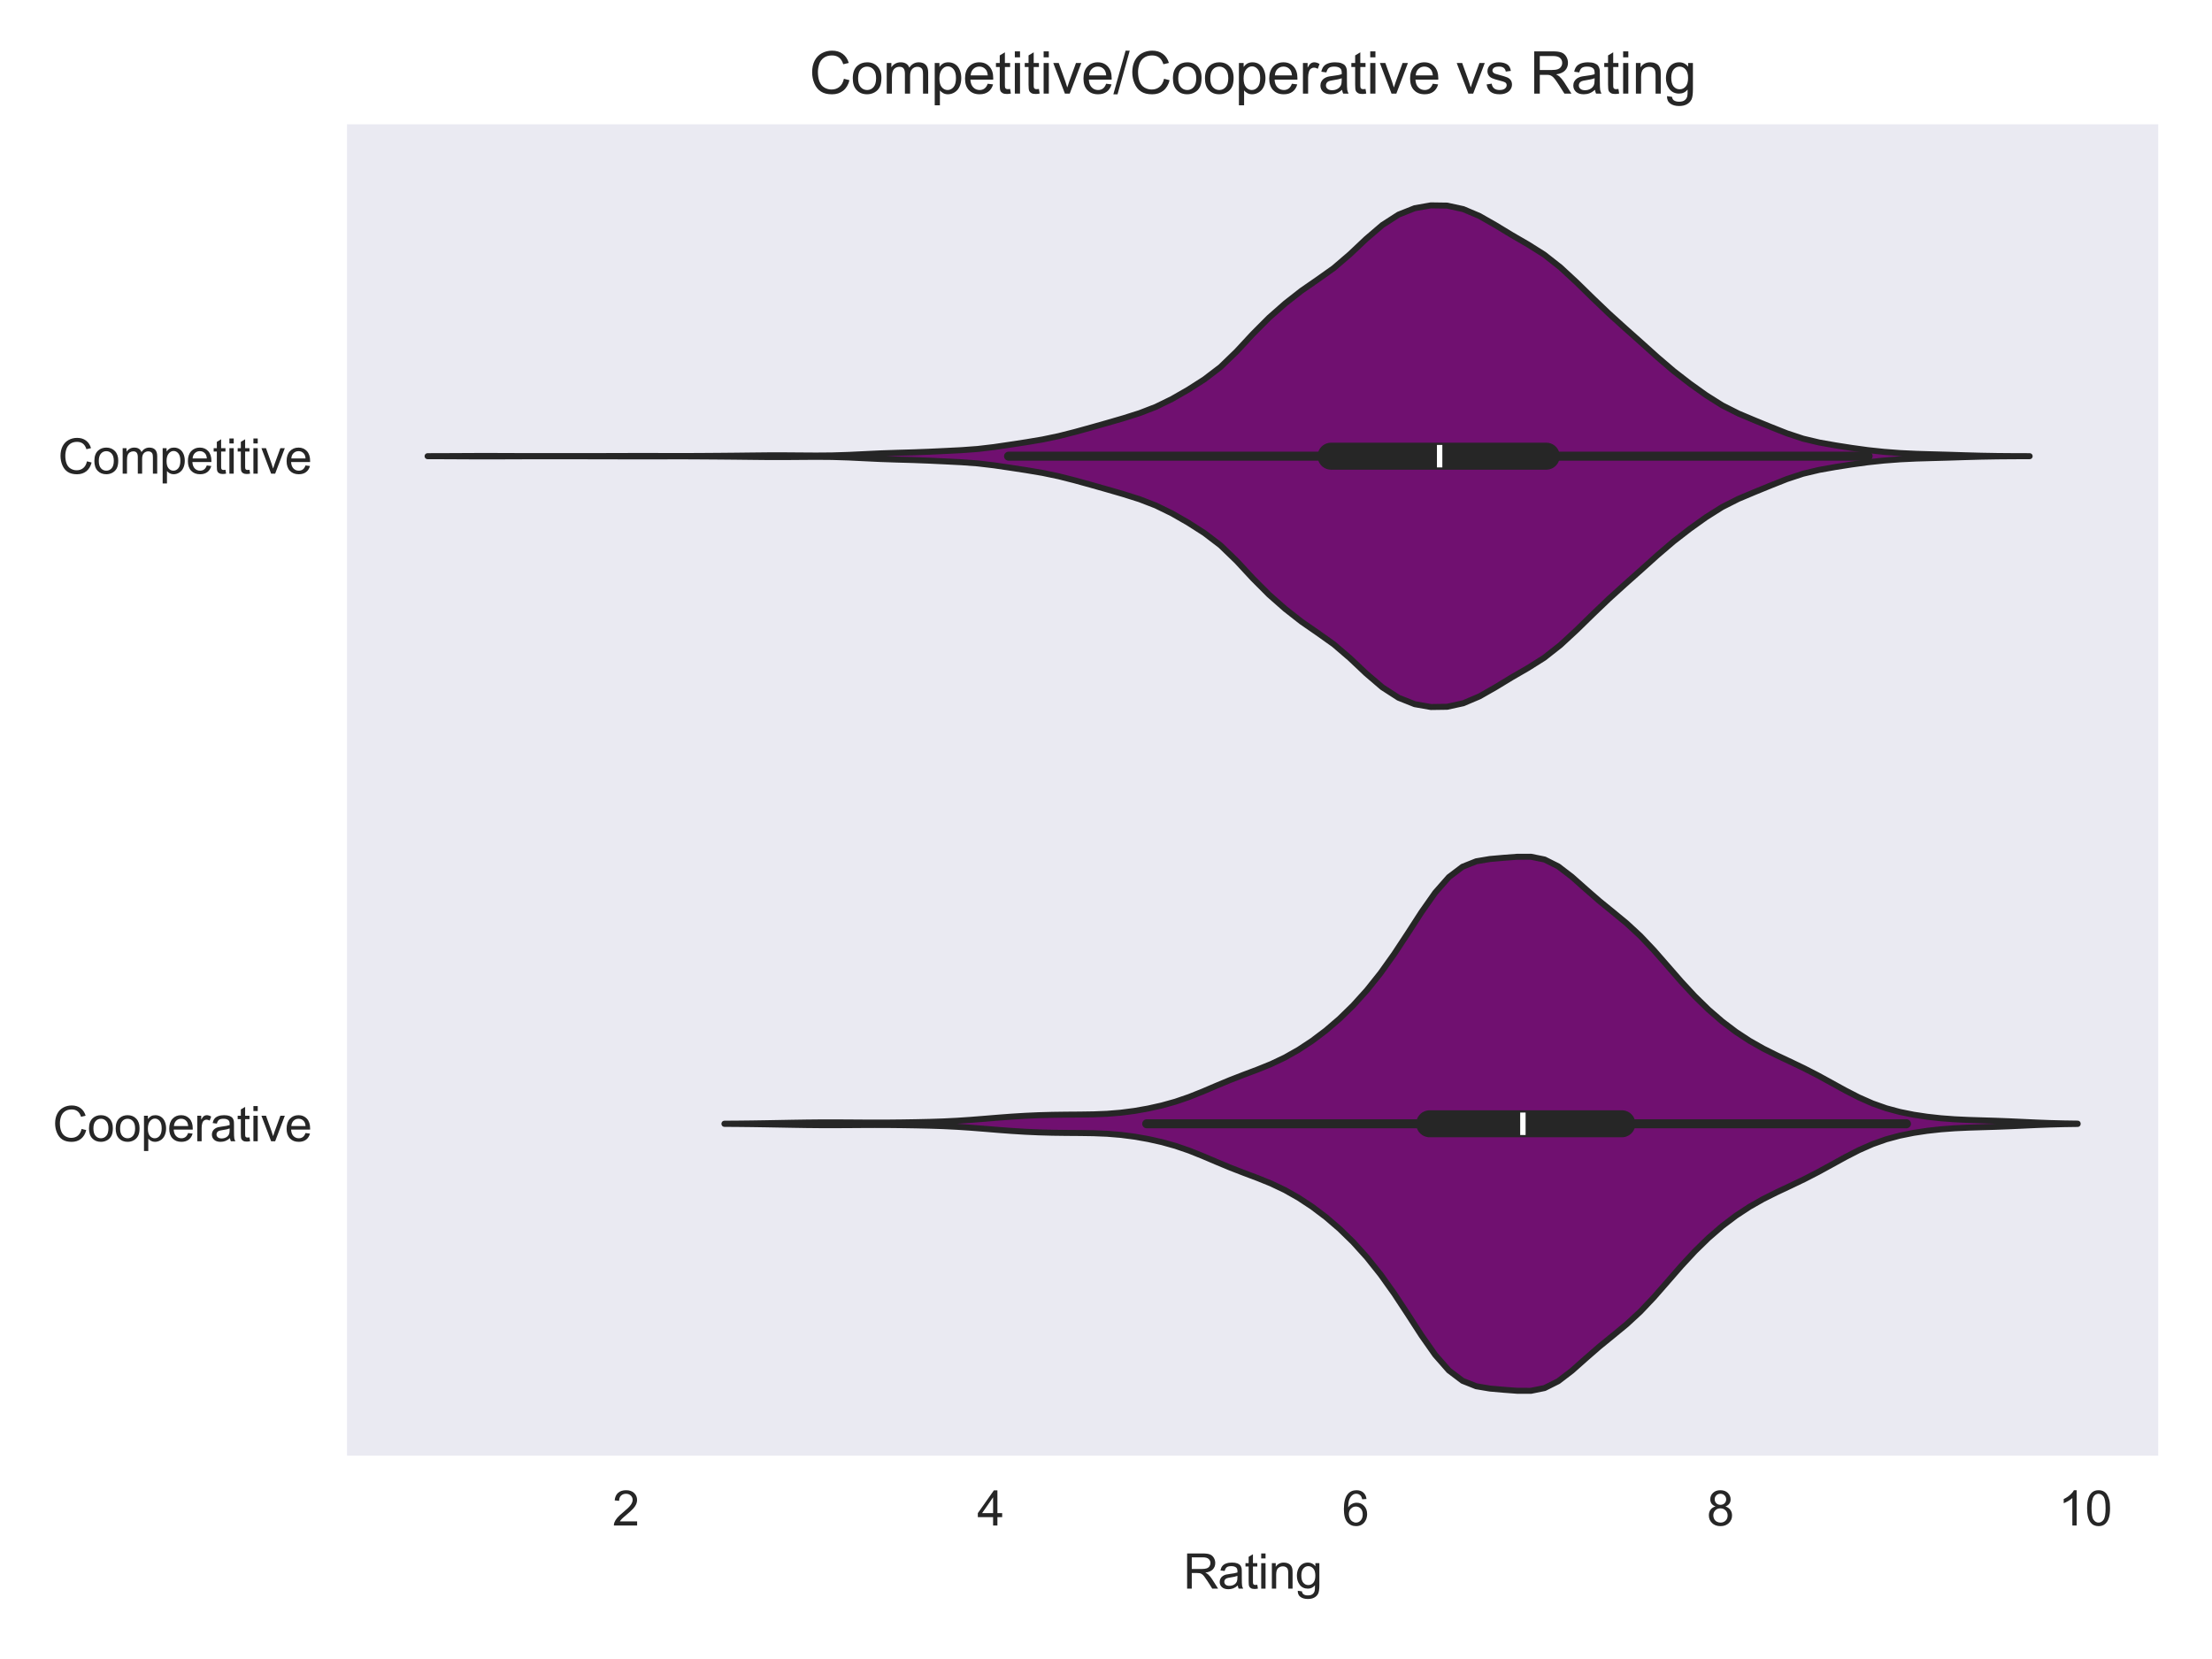 <?xml version="1.0" encoding="utf-8" standalone="no"?>
<!DOCTYPE svg PUBLIC "-//W3C//DTD SVG 1.1//EN"
  "http://www.w3.org/Graphics/SVG/1.1/DTD/svg11.dtd">
<svg xmlns:xlink="http://www.w3.org/1999/xlink" width="460.8pt" height="345.6pt" viewBox="0 0 460.8 345.6" xmlns="http://www.w3.org/2000/svg" version="1.1">
 <defs>
  <style type="text/css">*{stroke-linejoin: round; stroke-linecap: butt}</style>
 </defs>
 <g id="figure_1">
  <g id="patch_1">
   <path d="M 0 345.6 
L 460.8 345.6 
L 460.8 0 
L 0 0 
z
" style="fill: #ffffff"/>
  </g>
  <g id="axes_1">
   <g id="patch_2">
    <path d="M 71.89 303.64 
L 450 303.64 
L 450 25.496 
L 71.89 25.496 
z
" style="fill: #eaeaf2"/>
   </g>
   <g id="matplotlib.axis_1">
    <g id="xtick_1">
     <g id="text_1">
      <!-- 2 -->
      <g style="fill: #262626" transform="translate(127.569 317.798) scale(0.1 -0.1)">
       <defs>
        <path id="ArialMT-32" d="M 3222 541 
L 3222 0 
L 194 0 
Q 188 203 259 391 
Q 375 700 629 1000 
Q 884 1300 1366 1694 
Q 2113 2306 2375 2664 
Q 2638 3022 2638 3341 
Q 2638 3675 2398 3904 
Q 2159 4134 1775 4134 
Q 1369 4134 1125 3890 
Q 881 3647 878 3216 
L 300 3275 
Q 359 3922 746 4261 
Q 1134 4600 1788 4600 
Q 2447 4600 2831 4234 
Q 3216 3869 3216 3328 
Q 3216 3053 3103 2787 
Q 2991 2522 2730 2228 
Q 2469 1934 1863 1422 
Q 1356 997 1212 845 
Q 1069 694 975 541 
L 3222 541 
z
" transform="scale(0.016)"/>
       </defs>
       <use xlink:href="#ArialMT-32"/>
      </g>
     </g>
    </g>
    <g id="xtick_2">
     <g id="text_2">
      <!-- 4 -->
      <g style="fill: #262626" transform="translate(203.57 317.798) scale(0.1 -0.1)">
       <defs>
        <path id="ArialMT-34" d="M 2069 0 
L 2069 1097 
L 81 1097 
L 81 1613 
L 2172 4581 
L 2631 4581 
L 2631 1613 
L 3250 1613 
L 3250 1097 
L 2631 1097 
L 2631 0 
L 2069 0 
z
M 2069 1613 
L 2069 3678 
L 634 1613 
L 2069 1613 
z
" transform="scale(0.016)"/>
       </defs>
       <use xlink:href="#ArialMT-34"/>
      </g>
     </g>
    </g>
    <g id="xtick_3">
     <g id="text_3">
      <!-- 6 -->
      <g style="fill: #262626" transform="translate(279.572 317.798) scale(0.1 -0.1)">
       <defs>
        <path id="ArialMT-36" d="M 3184 3459 
L 2625 3416 
Q 2550 3747 2413 3897 
Q 2184 4138 1850 4138 
Q 1581 4138 1378 3988 
Q 1113 3794 959 3422 
Q 806 3050 800 2363 
Q 1003 2672 1297 2822 
Q 1591 2972 1913 2972 
Q 2475 2972 2870 2558 
Q 3266 2144 3266 1488 
Q 3266 1056 3080 686 
Q 2894 316 2569 119 
Q 2244 -78 1831 -78 
Q 1128 -78 684 439 
Q 241 956 241 2144 
Q 241 3472 731 4075 
Q 1159 4600 1884 4600 
Q 2425 4600 2770 4297 
Q 3116 3994 3184 3459 
z
M 888 1484 
Q 888 1194 1011 928 
Q 1134 663 1356 523 
Q 1578 384 1822 384 
Q 2178 384 2434 671 
Q 2691 959 2691 1453 
Q 2691 1928 2437 2201 
Q 2184 2475 1800 2475 
Q 1419 2475 1153 2201 
Q 888 1928 888 1484 
z
" transform="scale(0.016)"/>
       </defs>
       <use xlink:href="#ArialMT-36"/>
      </g>
     </g>
    </g>
    <g id="xtick_4">
     <g id="text_4">
      <!-- 8 -->
      <g style="fill: #262626" transform="translate(355.573 317.798) scale(0.1 -0.1)">
       <defs>
        <path id="ArialMT-38" d="M 1131 2484 
Q 781 2613 612 2850 
Q 444 3088 444 3419 
Q 444 3919 803 4259 
Q 1163 4600 1759 4600 
Q 2359 4600 2725 4251 
Q 3091 3903 3091 3403 
Q 3091 3084 2923 2848 
Q 2756 2613 2416 2484 
Q 2838 2347 3058 2040 
Q 3278 1734 3278 1309 
Q 3278 722 2862 322 
Q 2447 -78 1769 -78 
Q 1091 -78 675 323 
Q 259 725 259 1325 
Q 259 1772 486 2073 
Q 713 2375 1131 2484 
z
M 1019 3438 
Q 1019 3113 1228 2906 
Q 1438 2700 1772 2700 
Q 2097 2700 2305 2904 
Q 2513 3109 2513 3406 
Q 2513 3716 2298 3927 
Q 2084 4138 1766 4138 
Q 1444 4138 1231 3931 
Q 1019 3725 1019 3438 
z
M 838 1322 
Q 838 1081 952 856 
Q 1066 631 1291 507 
Q 1516 384 1775 384 
Q 2178 384 2440 643 
Q 2703 903 2703 1303 
Q 2703 1709 2433 1975 
Q 2163 2241 1756 2241 
Q 1359 2241 1098 1978 
Q 838 1716 838 1322 
z
" transform="scale(0.016)"/>
       </defs>
       <use xlink:href="#ArialMT-38"/>
      </g>
     </g>
    </g>
    <g id="xtick_5">
     <g id="text_5">
      <!-- 10 -->
      <g style="fill: #262626" transform="translate(428.794 317.798) scale(0.1 -0.1)">
       <defs>
        <path id="ArialMT-31" d="M 2384 0 
L 1822 0 
L 1822 3584 
Q 1619 3391 1289 3197 
Q 959 3003 697 2906 
L 697 3450 
Q 1169 3672 1522 3987 
Q 1875 4303 2022 4600 
L 2384 4600 
L 2384 0 
z
" transform="scale(0.016)"/>
        <path id="ArialMT-30" d="M 266 2259 
Q 266 3072 433 3567 
Q 600 4063 929 4331 
Q 1259 4600 1759 4600 
Q 2128 4600 2406 4451 
Q 2684 4303 2865 4023 
Q 3047 3744 3150 3342 
Q 3253 2941 3253 2259 
Q 3253 1453 3087 958 
Q 2922 463 2592 192 
Q 2263 -78 1759 -78 
Q 1097 -78 719 397 
Q 266 969 266 2259 
z
M 844 2259 
Q 844 1131 1108 757 
Q 1372 384 1759 384 
Q 2147 384 2411 759 
Q 2675 1134 2675 2259 
Q 2675 3391 2411 3762 
Q 2147 4134 1753 4134 
Q 1366 4134 1134 3806 
Q 844 3388 844 2259 
z
" transform="scale(0.016)"/>
       </defs>
       <use xlink:href="#ArialMT-31"/>
       <use xlink:href="#ArialMT-30" x="55.615"/>
      </g>
     </g>
    </g>
    <g id="text_6">
     <!-- Rating -->
     <g style="fill: #262626" transform="translate(246.493 330.943) scale(0.1 -0.1)">
      <defs>
       <path id="ArialMT-52" d="M 503 0 
L 503 4581 
L 2534 4581 
Q 3147 4581 3465 4457 
Q 3784 4334 3975 4021 
Q 4166 3709 4166 3331 
Q 4166 2844 3850 2509 
Q 3534 2175 2875 2084 
Q 3116 1969 3241 1856 
Q 3506 1613 3744 1247 
L 4541 0 
L 3778 0 
L 3172 953 
Q 2906 1366 2734 1584 
Q 2563 1803 2427 1890 
Q 2291 1978 2150 2013 
Q 2047 2034 1813 2034 
L 1109 2034 
L 1109 0 
L 503 0 
z
M 1109 2559 
L 2413 2559 
Q 2828 2559 3062 2645 
Q 3297 2731 3419 2920 
Q 3541 3109 3541 3331 
Q 3541 3656 3305 3865 
Q 3069 4075 2559 4075 
L 1109 4075 
L 1109 2559 
z
" transform="scale(0.016)"/>
       <path id="ArialMT-61" d="M 2588 409 
Q 2275 144 1986 34 
Q 1697 -75 1366 -75 
Q 819 -75 525 192 
Q 231 459 231 875 
Q 231 1119 342 1320 
Q 453 1522 633 1644 
Q 813 1766 1038 1828 
Q 1203 1872 1538 1913 
Q 2219 1994 2541 2106 
Q 2544 2222 2544 2253 
Q 2544 2597 2384 2738 
Q 2169 2928 1744 2928 
Q 1347 2928 1158 2789 
Q 969 2650 878 2297 
L 328 2372 
Q 403 2725 575 2942 
Q 747 3159 1072 3276 
Q 1397 3394 1825 3394 
Q 2250 3394 2515 3294 
Q 2781 3194 2906 3042 
Q 3031 2891 3081 2659 
Q 3109 2516 3109 2141 
L 3109 1391 
Q 3109 606 3145 398 
Q 3181 191 3288 0 
L 2700 0 
Q 2613 175 2588 409 
z
M 2541 1666 
Q 2234 1541 1622 1453 
Q 1275 1403 1131 1340 
Q 988 1278 909 1158 
Q 831 1038 831 891 
Q 831 666 1001 516 
Q 1172 366 1500 366 
Q 1825 366 2078 508 
Q 2331 650 2450 897 
Q 2541 1088 2541 1459 
L 2541 1666 
z
" transform="scale(0.016)"/>
       <path id="ArialMT-74" d="M 1650 503 
L 1731 6 
Q 1494 -44 1306 -44 
Q 1000 -44 831 53 
Q 663 150 594 308 
Q 525 466 525 972 
L 525 2881 
L 113 2881 
L 113 3319 
L 525 3319 
L 525 4141 
L 1084 4478 
L 1084 3319 
L 1650 3319 
L 1650 2881 
L 1084 2881 
L 1084 941 
Q 1084 700 1114 631 
Q 1144 563 1211 522 
Q 1278 481 1403 481 
Q 1497 481 1650 503 
z
" transform="scale(0.016)"/>
       <path id="ArialMT-69" d="M 425 3934 
L 425 4581 
L 988 4581 
L 988 3934 
L 425 3934 
z
M 425 0 
L 425 3319 
L 988 3319 
L 988 0 
L 425 0 
z
" transform="scale(0.016)"/>
       <path id="ArialMT-6e" d="M 422 0 
L 422 3319 
L 928 3319 
L 928 2847 
Q 1294 3394 1984 3394 
Q 2284 3394 2536 3286 
Q 2788 3178 2913 3003 
Q 3038 2828 3088 2588 
Q 3119 2431 3119 2041 
L 3119 0 
L 2556 0 
L 2556 2019 
Q 2556 2363 2490 2533 
Q 2425 2703 2258 2804 
Q 2091 2906 1866 2906 
Q 1506 2906 1245 2678 
Q 984 2450 984 1813 
L 984 0 
L 422 0 
z
" transform="scale(0.016)"/>
       <path id="ArialMT-67" d="M 319 -275 
L 866 -356 
Q 900 -609 1056 -725 
Q 1266 -881 1628 -881 
Q 2019 -881 2231 -725 
Q 2444 -569 2519 -288 
Q 2563 -116 2559 434 
Q 2191 0 1641 0 
Q 956 0 581 494 
Q 206 988 206 1678 
Q 206 2153 378 2554 
Q 550 2956 876 3175 
Q 1203 3394 1644 3394 
Q 2231 3394 2613 2919 
L 2613 3319 
L 3131 3319 
L 3131 450 
Q 3131 -325 2973 -648 
Q 2816 -972 2473 -1159 
Q 2131 -1347 1631 -1347 
Q 1038 -1347 672 -1080 
Q 306 -813 319 -275 
z
M 784 1719 
Q 784 1066 1043 766 
Q 1303 466 1694 466 
Q 2081 466 2343 764 
Q 2606 1063 2606 1700 
Q 2606 2309 2336 2618 
Q 2066 2928 1684 2928 
Q 1309 2928 1046 2623 
Q 784 2319 784 1719 
z
" transform="scale(0.016)"/>
      </defs>
      <use xlink:href="#ArialMT-52"/>
      <use xlink:href="#ArialMT-61" x="72.217"/>
      <use xlink:href="#ArialMT-74" x="127.832"/>
      <use xlink:href="#ArialMT-69" x="155.615"/>
      <use xlink:href="#ArialMT-6e" x="177.832"/>
      <use xlink:href="#ArialMT-67" x="233.447"/>
     </g>
    </g>
   </g>
   <g id="matplotlib.axis_2">
    <g id="ytick_1">
     <g id="text_7">
      <!-- Competitive -->
      <g style="fill: #262626" transform="translate(12.095 98.672) scale(0.1 -0.1)">
       <defs>
        <path id="ArialMT-43" d="M 3763 1606 
L 4369 1453 
Q 4178 706 3683 314 
Q 3188 -78 2472 -78 
Q 1731 -78 1267 223 
Q 803 525 561 1097 
Q 319 1669 319 2325 
Q 319 3041 592 3573 
Q 866 4106 1370 4382 
Q 1875 4659 2481 4659 
Q 3169 4659 3637 4309 
Q 4106 3959 4291 3325 
L 3694 3184 
Q 3534 3684 3231 3912 
Q 2928 4141 2469 4141 
Q 1941 4141 1586 3887 
Q 1231 3634 1087 3207 
Q 944 2781 944 2328 
Q 944 1744 1114 1308 
Q 1284 872 1643 656 
Q 2003 441 2422 441 
Q 2931 441 3284 734 
Q 3638 1028 3763 1606 
z
" transform="scale(0.016)"/>
        <path id="ArialMT-6f" d="M 213 1659 
Q 213 2581 725 3025 
Q 1153 3394 1769 3394 
Q 2453 3394 2887 2945 
Q 3322 2497 3322 1706 
Q 3322 1066 3130 698 
Q 2938 331 2570 128 
Q 2203 -75 1769 -75 
Q 1072 -75 642 372 
Q 213 819 213 1659 
z
M 791 1659 
Q 791 1022 1069 705 
Q 1347 388 1769 388 
Q 2188 388 2466 706 
Q 2744 1025 2744 1678 
Q 2744 2294 2464 2611 
Q 2184 2928 1769 2928 
Q 1347 2928 1069 2612 
Q 791 2297 791 1659 
z
" transform="scale(0.016)"/>
        <path id="ArialMT-6d" d="M 422 0 
L 422 3319 
L 925 3319 
L 925 2853 
Q 1081 3097 1340 3245 
Q 1600 3394 1931 3394 
Q 2300 3394 2536 3241 
Q 2772 3088 2869 2813 
Q 3263 3394 3894 3394 
Q 4388 3394 4653 3120 
Q 4919 2847 4919 2278 
L 4919 0 
L 4359 0 
L 4359 2091 
Q 4359 2428 4304 2576 
Q 4250 2725 4106 2815 
Q 3963 2906 3769 2906 
Q 3419 2906 3187 2673 
Q 2956 2441 2956 1928 
L 2956 0 
L 2394 0 
L 2394 2156 
Q 2394 2531 2256 2718 
Q 2119 2906 1806 2906 
Q 1569 2906 1367 2781 
Q 1166 2656 1075 2415 
Q 984 2175 984 1722 
L 984 0 
L 422 0 
z
" transform="scale(0.016)"/>
        <path id="ArialMT-70" d="M 422 -1272 
L 422 3319 
L 934 3319 
L 934 2888 
Q 1116 3141 1344 3267 
Q 1572 3394 1897 3394 
Q 2322 3394 2647 3175 
Q 2972 2956 3137 2557 
Q 3303 2159 3303 1684 
Q 3303 1175 3120 767 
Q 2938 359 2589 142 
Q 2241 -75 1856 -75 
Q 1575 -75 1351 44 
Q 1128 163 984 344 
L 984 -1272 
L 422 -1272 
z
M 931 1641 
Q 931 1000 1190 694 
Q 1450 388 1819 388 
Q 2194 388 2461 705 
Q 2728 1022 2728 1688 
Q 2728 2322 2467 2637 
Q 2206 2953 1844 2953 
Q 1484 2953 1207 2617 
Q 931 2281 931 1641 
z
" transform="scale(0.016)"/>
        <path id="ArialMT-65" d="M 2694 1069 
L 3275 997 
Q 3138 488 2766 206 
Q 2394 -75 1816 -75 
Q 1088 -75 661 373 
Q 234 822 234 1631 
Q 234 2469 665 2931 
Q 1097 3394 1784 3394 
Q 2450 3394 2872 2941 
Q 3294 2488 3294 1666 
Q 3294 1616 3291 1516 
L 816 1516 
Q 847 969 1125 678 
Q 1403 388 1819 388 
Q 2128 388 2347 550 
Q 2566 713 2694 1069 
z
M 847 1978 
L 2700 1978 
Q 2663 2397 2488 2606 
Q 2219 2931 1791 2931 
Q 1403 2931 1139 2672 
Q 875 2413 847 1978 
z
" transform="scale(0.016)"/>
        <path id="ArialMT-76" d="M 1344 0 
L 81 3319 
L 675 3319 
L 1388 1331 
Q 1503 1009 1600 663 
Q 1675 925 1809 1294 
L 2547 3319 
L 3125 3319 
L 1869 0 
L 1344 0 
z
" transform="scale(0.016)"/>
       </defs>
       <use xlink:href="#ArialMT-43"/>
       <use xlink:href="#ArialMT-6f" x="72.217"/>
       <use xlink:href="#ArialMT-6d" x="127.832"/>
       <use xlink:href="#ArialMT-70" x="211.133"/>
       <use xlink:href="#ArialMT-65" x="266.748"/>
       <use xlink:href="#ArialMT-74" x="322.363"/>
       <use xlink:href="#ArialMT-69" x="350.146"/>
       <use xlink:href="#ArialMT-74" x="372.363"/>
       <use xlink:href="#ArialMT-69" x="400.146"/>
       <use xlink:href="#ArialMT-76" x="422.363"/>
       <use xlink:href="#ArialMT-65" x="472.363"/>
      </g>
     </g>
    </g>
    <g id="ytick_2">
     <g id="text_8">
      <!-- Cooperative -->
      <g style="fill: #262626" transform="translate(10.973 237.744) scale(0.1 -0.1)">
       <defs>
        <path id="ArialMT-72" d="M 416 0 
L 416 3319 
L 922 3319 
L 922 2816 
Q 1116 3169 1280 3281 
Q 1444 3394 1641 3394 
Q 1925 3394 2219 3213 
L 2025 2691 
Q 1819 2813 1613 2813 
Q 1428 2813 1281 2702 
Q 1134 2591 1072 2394 
Q 978 2094 978 1738 
L 978 0 
L 416 0 
z
" transform="scale(0.016)"/>
       </defs>
       <use xlink:href="#ArialMT-43"/>
       <use xlink:href="#ArialMT-6f" x="72.217"/>
       <use xlink:href="#ArialMT-6f" x="127.832"/>
       <use xlink:href="#ArialMT-70" x="183.447"/>
       <use xlink:href="#ArialMT-65" x="239.062"/>
       <use xlink:href="#ArialMT-72" x="294.678"/>
       <use xlink:href="#ArialMT-61" x="327.979"/>
       <use xlink:href="#ArialMT-74" x="383.594"/>
       <use xlink:href="#ArialMT-69" x="411.377"/>
       <use xlink:href="#ArialMT-76" x="433.594"/>
       <use xlink:href="#ArialMT-65" x="483.594"/>
      </g>
     </g>
    </g>
   </g>
   <g id="PolyCollection_1">
    <defs>
     <path id="m6cf27dc38e" d="M 89.077 -250.565 
L 89.077 -250.571 
L 92.448 -250.579 
L 95.819 -250.595 
L 99.19 -250.611 
L 102.561 -250.613 
L 105.932 -250.601 
L 109.303 -250.59 
L 112.674 -250.588 
L 116.045 -250.588 
L 119.416 -250.589 
L 122.787 -250.591 
L 126.158 -250.597 
L 129.529 -250.606 
L 132.9 -250.615 
L 136.271 -250.612 
L 139.643 -250.602 
L 143.014 -250.602 
L 146.385 -250.618 
L 149.756 -250.642 
L 153.127 -250.672 
L 156.498 -250.711 
L 159.869 -250.745 
L 163.24 -250.75 
L 166.611 -250.725 
L 169.982 -250.703 
L 173.353 -250.729 
L 176.724 -250.834 
L 180.095 -250.997 
L 183.466 -251.157 
L 186.837 -251.272 
L 190.208 -251.367 
L 193.579 -251.496 
L 196.95 -251.655 
L 200.321 -251.824 
L 203.692 -252.073 
L 207.064 -252.469 
L 210.435 -252.965 
L 213.806 -253.482 
L 217.177 -254.048 
L 220.548 -254.752 
L 223.919 -255.608 
L 227.29 -256.539 
L 230.661 -257.493 
L 234.032 -258.471 
L 237.403 -259.536 
L 240.774 -260.838 
L 244.145 -262.483 
L 247.516 -264.417 
L 250.887 -266.571 
L 254.258 -269.142 
L 257.629 -272.399 
L 261 -276.037 
L 264.371 -279.42 
L 267.742 -282.389 
L 271.113 -285.03 
L 274.484 -287.361 
L 277.856 -289.756 
L 281.227 -292.648 
L 284.598 -295.832 
L 287.969 -298.716 
L 291.34 -300.887 
L 294.711 -302.227 
L 298.082 -302.818 
L 301.453 -302.77 
L 304.824 -302.035 
L 308.195 -300.606 
L 311.566 -298.685 
L 314.937 -296.638 
L 318.308 -294.689 
L 321.679 -292.564 
L 325.05 -289.913 
L 328.421 -286.798 
L 331.792 -283.503 
L 335.163 -280.28 
L 338.534 -277.227 
L 341.905 -274.228 
L 345.276 -271.197 
L 348.648 -268.312 
L 352.019 -265.702 
L 355.39 -263.294 
L 358.761 -261.167 
L 362.132 -259.464 
L 365.503 -258.044 
L 368.874 -256.666 
L 372.245 -255.33 
L 375.616 -254.217 
L 378.987 -253.417 
L 382.358 -252.821 
L 385.729 -252.293 
L 389.1 -251.83 
L 392.471 -251.472 
L 395.842 -251.217 
L 399.213 -251.056 
L 402.584 -250.958 
L 405.955 -250.866 
L 409.326 -250.759 
L 412.697 -250.665 
L 416.068 -250.607 
L 419.44 -250.58 
L 422.811 -250.571 
L 422.811 -250.565 
L 422.811 -250.565 
L 419.44 -250.555 
L 416.068 -250.529 
L 412.697 -250.471 
L 409.326 -250.377 
L 405.955 -250.27 
L 402.584 -250.178 
L 399.213 -250.08 
L 395.842 -249.918 
L 392.471 -249.663 
L 389.1 -249.305 
L 385.729 -248.843 
L 382.358 -248.315 
L 378.987 -247.719 
L 375.616 -246.918 
L 372.245 -245.805 
L 368.874 -244.469 
L 365.503 -243.092 
L 362.132 -241.672 
L 358.761 -239.969 
L 355.39 -237.842 
L 352.019 -235.433 
L 348.648 -232.824 
L 345.276 -229.939 
L 341.905 -226.908 
L 338.534 -223.909 
L 335.163 -220.856 
L 331.792 -217.633 
L 328.421 -214.337 
L 325.05 -211.222 
L 321.679 -208.571 
L 318.308 -206.447 
L 314.937 -204.498 
L 311.566 -202.45 
L 308.195 -200.529 
L 304.824 -199.1 
L 301.453 -198.366 
L 298.082 -198.318 
L 294.711 -198.909 
L 291.34 -200.249 
L 287.969 -202.42 
L 284.598 -205.304 
L 281.227 -208.488 
L 277.856 -211.379 
L 274.484 -213.774 
L 271.113 -216.106 
L 267.742 -218.747 
L 264.371 -221.716 
L 261 -225.099 
L 257.629 -228.737 
L 254.258 -231.994 
L 250.887 -234.565 
L 247.516 -236.719 
L 244.145 -238.653 
L 240.774 -240.298 
L 237.403 -241.6 
L 234.032 -242.665 
L 230.661 -243.642 
L 227.29 -244.597 
L 223.919 -245.528 
L 220.548 -246.383 
L 217.177 -247.088 
L 213.806 -247.654 
L 210.435 -248.171 
L 207.064 -248.666 
L 203.692 -249.063 
L 200.321 -249.311 
L 196.95 -249.481 
L 193.579 -249.639 
L 190.208 -249.769 
L 186.837 -249.864 
L 183.466 -249.978 
L 180.095 -250.138 
L 176.724 -250.302 
L 173.353 -250.407 
L 169.982 -250.433 
L 166.611 -250.41 
L 163.24 -250.386 
L 159.869 -250.391 
L 156.498 -250.425 
L 153.127 -250.463 
L 149.756 -250.493 
L 146.385 -250.517 
L 143.014 -250.534 
L 139.643 -250.534 
L 136.271 -250.523 
L 132.9 -250.521 
L 129.529 -250.53 
L 126.158 -250.539 
L 122.787 -250.544 
L 119.416 -250.547 
L 116.045 -250.547 
L 112.674 -250.548 
L 109.303 -250.546 
L 105.932 -250.535 
L 102.561 -250.522 
L 99.19 -250.525 
L 95.819 -250.541 
L 92.448 -250.557 
L 89.077 -250.565 
z
" style="stroke: #262626; stroke-width: 1.25"/>
    </defs>
    <g clip-path="url(#p075fd27cf0)">
     <use xlink:href="#m6cf27dc38e" x="0" y="345.6" style="fill: #701070; stroke: #262626; stroke-width: 1.25"/>
    </g>
   </g>
   <g id="PolyCollection_2">
    <defs>
     <path id="m7a0c43491e" d="M 150.915 -111.479 
L 150.915 -111.513 
L 153.763 -111.532 
L 156.61 -111.564 
L 159.458 -111.608 
L 162.305 -111.66 
L 165.153 -111.712 
L 168 -111.756 
L 170.847 -111.784 
L 173.695 -111.789 
L 176.542 -111.776 
L 179.39 -111.756 
L 182.237 -111.744 
L 185.085 -111.752 
L 187.932 -111.78 
L 190.78 -111.825 
L 193.627 -111.888 
L 196.475 -111.981 
L 199.322 -112.121 
L 202.169 -112.31 
L 205.017 -112.534 
L 207.864 -112.767 
L 210.712 -112.982 
L 213.559 -113.157 
L 216.407 -113.283 
L 219.254 -113.36 
L 222.102 -113.398 
L 224.949 -113.418 
L 227.797 -113.46 
L 230.644 -113.575 
L 233.491 -113.807 
L 236.339 -114.175 
L 239.186 -114.675 
L 242.034 -115.31 
L 244.881 -116.105 
L 247.729 -117.082 
L 250.576 -118.22 
L 253.424 -119.435 
L 256.271 -120.619 
L 259.119 -121.723 
L 261.966 -122.793 
L 264.813 -123.948 
L 267.661 -125.3 
L 270.508 -126.909 
L 273.356 -128.786 
L 276.203 -130.935 
L 279.051 -133.379 
L 281.898 -136.157 
L 284.746 -139.312 
L 287.593 -142.88 
L 290.44 -146.869 
L 293.288 -151.194 
L 296.135 -155.596 
L 298.983 -159.648 
L 301.83 -162.887 
L 304.678 -165.041 
L 307.525 -166.174 
L 310.373 -166.653 
L 313.22 -166.903 
L 316.068 -167.117 
L 318.915 -167.125 
L 321.762 -166.547 
L 324.61 -165.121 
L 327.457 -162.943 
L 330.305 -160.414 
L 333.152 -157.933 
L 336 -155.613 
L 338.847 -153.269 
L 341.695 -150.64 
L 344.542 -147.632 
L 347.39 -144.375 
L 350.237 -141.11 
L 353.084 -138.039 
L 355.932 -135.263 
L 358.779 -132.802 
L 361.627 -130.646 
L 364.474 -128.777 
L 367.322 -127.163 
L 370.169 -125.74 
L 373.017 -124.402 
L 375.864 -123.036 
L 378.712 -121.572 
L 381.559 -120.015 
L 384.406 -118.447 
L 387.254 -116.985 
L 390.101 -115.728 
L 392.949 -114.723 
L 395.796 -113.957 
L 398.644 -113.385 
L 401.491 -112.957 
L 404.339 -112.645 
L 407.186 -112.432 
L 410.034 -112.299 
L 412.881 -112.21 
L 415.728 -112.123 
L 418.576 -112.014 
L 421.423 -111.883 
L 424.271 -111.753 
L 427.118 -111.646 
L 429.966 -111.572 
L 432.813 -111.53 
L 432.813 -111.462 
L 432.813 -111.462 
L 429.966 -111.42 
L 427.118 -111.346 
L 424.271 -111.239 
L 421.423 -111.109 
L 418.576 -110.978 
L 415.728 -110.869 
L 412.881 -110.782 
L 410.034 -110.693 
L 407.186 -110.56 
L 404.339 -110.347 
L 401.491 -110.035 
L 398.644 -109.607 
L 395.796 -109.034 
L 392.949 -108.269 
L 390.101 -107.263 
L 387.254 -106.007 
L 384.406 -104.545 
L 381.559 -102.977 
L 378.712 -101.42 
L 375.864 -99.956 
L 373.017 -98.59 
L 370.169 -97.252 
L 367.322 -95.829 
L 364.474 -94.215 
L 361.627 -92.346 
L 358.779 -90.19 
L 355.932 -87.729 
L 353.084 -84.953 
L 350.237 -81.882 
L 347.39 -78.617 
L 344.542 -75.36 
L 341.695 -72.352 
L 338.847 -69.723 
L 336 -67.378 
L 333.152 -65.059 
L 330.305 -62.578 
L 327.457 -60.049 
L 324.61 -57.871 
L 321.762 -56.445 
L 318.915 -55.867 
L 316.068 -55.875 
L 313.22 -56.089 
L 310.373 -56.339 
L 307.525 -56.818 
L 304.678 -57.951 
L 301.83 -60.105 
L 298.983 -63.344 
L 296.135 -67.396 
L 293.288 -71.798 
L 290.44 -76.122 
L 287.593 -80.112 
L 284.746 -83.68 
L 281.898 -86.835 
L 279.051 -89.613 
L 276.203 -92.057 
L 273.356 -94.206 
L 270.508 -96.083 
L 267.661 -97.692 
L 264.813 -99.044 
L 261.966 -100.199 
L 259.119 -101.269 
L 256.271 -102.373 
L 253.424 -103.557 
L 250.576 -104.771 
L 247.729 -105.91 
L 244.881 -106.887 
L 242.034 -107.682 
L 239.186 -108.317 
L 236.339 -108.817 
L 233.491 -109.185 
L 230.644 -109.417 
L 227.797 -109.532 
L 224.949 -109.574 
L 222.102 -109.594 
L 219.254 -109.631 
L 216.407 -109.709 
L 213.559 -109.835 
L 210.712 -110.01 
L 207.864 -110.224 
L 205.017 -110.458 
L 202.169 -110.682 
L 199.322 -110.871 
L 196.475 -111.011 
L 193.627 -111.104 
L 190.78 -111.167 
L 187.932 -111.212 
L 185.085 -111.24 
L 182.237 -111.248 
L 179.39 -111.236 
L 176.542 -111.216 
L 173.695 -111.203 
L 170.847 -111.208 
L 168 -111.235 
L 165.153 -111.28 
L 162.305 -111.332 
L 159.458 -111.384 
L 156.61 -111.428 
L 153.763 -111.459 
L 150.915 -111.479 
z
" style="stroke: #262626; stroke-width: 1.25"/>
    </defs>
    <g clip-path="url(#p075fd27cf0)">
     <use xlink:href="#m7a0c43491e" x="0" y="345.6" style="fill: #701070; stroke: #262626; stroke-width: 1.25"/>
    </g>
   </g>
   <g id="line2d_1">
    <path d="M 210.096 95.032 
L 389.165 95.032 
" clip-path="url(#p075fd27cf0)" style="fill: none; stroke: #262626; stroke-width: 1.875; stroke-linecap: round"/>
   </g>
   <g id="line2d_2">
    <path d="M 277.287 95.032 
L 322.111 95.032 
" clip-path="url(#p075fd27cf0)" style="fill: none; stroke: #262626; stroke-width: 5.625; stroke-linecap: round"/>
   </g>
   <g id="line2d_3">
    <path d="M 299.903 95.032 
" clip-path="url(#p075fd27cf0)" style="fill: none; stroke: #262626; stroke-width: 1.5; stroke-linecap: round"/>
    <defs>
     <path id="m9720a5cb25" d="M 0 2.344 
L 0 -2.344 
" style="stroke: #ffffff; stroke-width: 1.125"/>
    </defs>
    <g clip-path="url(#p075fd27cf0)">
     <use xlink:href="#m9720a5cb25" x="299.903" y="95.032" style="fill: #ffffff; stroke: #ffffff; stroke-width: 1.125"/>
    </g>
   </g>
   <g id="line2d_4">
    <path d="M 238.881 234.104 
L 397.154 234.104 
" clip-path="url(#p075fd27cf0)" style="fill: none; stroke: #262626; stroke-width: 1.875; stroke-linecap: round"/>
   </g>
   <g id="line2d_5">
    <path d="M 297.824 234.104 
L 337.865 234.104 
" clip-path="url(#p075fd27cf0)" style="fill: none; stroke: #262626; stroke-width: 5.625; stroke-linecap: round"/>
   </g>
   <g id="line2d_6">
    <path d="M 317.246 234.104 
" clip-path="url(#p075fd27cf0)" style="fill: none; stroke: #262626; stroke-width: 1.5; stroke-linecap: round"/>
    <g clip-path="url(#p075fd27cf0)">
     <use xlink:href="#m9720a5cb25" x="317.246" y="234.104" style="fill: #ffffff; stroke: #ffffff; stroke-width: 1.125"/>
    </g>
   </g>
   <g id="patch_3">
    <path d="M 71.89 303.64 
L 71.89 25.496 
" style="fill: none; stroke: #ffffff; stroke-width: 0.8; stroke-linejoin: miter; stroke-linecap: square"/>
   </g>
   <g id="patch_4">
    <path d="M 450 303.64 
L 450 25.496 
" style="fill: none; stroke: #ffffff; stroke-width: 0.8; stroke-linejoin: miter; stroke-linecap: square"/>
   </g>
   <g id="patch_5">
    <path d="M 71.89 303.64 
L 450 303.64 
" style="fill: none; stroke: #ffffff; stroke-width: 0.8; stroke-linejoin: miter; stroke-linecap: square"/>
   </g>
   <g id="patch_6">
    <path d="M 71.89 25.496 
L 450 25.496 
" style="fill: none; stroke: #ffffff; stroke-width: 0.8; stroke-linejoin: miter; stroke-linecap: square"/>
   </g>
   <g id="text_9">
    <!-- Competitive/Cooperative vs Rating -->
    <g style="fill: #262626" transform="translate(168.574 19.496) scale(0.12 -0.12)">
     <defs>
      <path id="ArialMT-2f" d="M 0 -78 
L 1328 4659 
L 1778 4659 
L 453 -78 
L 0 -78 
z
" transform="scale(0.016)"/>
      <path id="ArialMT-20" transform="scale(0.016)"/>
      <path id="ArialMT-73" d="M 197 991 
L 753 1078 
Q 800 744 1014 566 
Q 1228 388 1613 388 
Q 2000 388 2187 545 
Q 2375 703 2375 916 
Q 2375 1106 2209 1216 
Q 2094 1291 1634 1406 
Q 1016 1563 777 1677 
Q 538 1791 414 1992 
Q 291 2194 291 2438 
Q 291 2659 392 2848 
Q 494 3038 669 3163 
Q 800 3259 1026 3326 
Q 1253 3394 1513 3394 
Q 1903 3394 2198 3281 
Q 2494 3169 2634 2976 
Q 2775 2784 2828 2463 
L 2278 2388 
Q 2241 2644 2061 2787 
Q 1881 2931 1553 2931 
Q 1166 2931 1000 2803 
Q 834 2675 834 2503 
Q 834 2394 903 2306 
Q 972 2216 1119 2156 
Q 1203 2125 1616 2013 
Q 2213 1853 2448 1751 
Q 2684 1650 2818 1456 
Q 2953 1263 2953 975 
Q 2953 694 2789 445 
Q 2625 197 2315 61 
Q 2006 -75 1616 -75 
Q 969 -75 630 194 
Q 291 463 197 991 
z
" transform="scale(0.016)"/>
     </defs>
     <use xlink:href="#ArialMT-43"/>
     <use xlink:href="#ArialMT-6f" x="72.217"/>
     <use xlink:href="#ArialMT-6d" x="127.832"/>
     <use xlink:href="#ArialMT-70" x="211.133"/>
     <use xlink:href="#ArialMT-65" x="266.748"/>
     <use xlink:href="#ArialMT-74" x="322.363"/>
     <use xlink:href="#ArialMT-69" x="350.146"/>
     <use xlink:href="#ArialMT-74" x="372.363"/>
     <use xlink:href="#ArialMT-69" x="400.146"/>
     <use xlink:href="#ArialMT-76" x="422.363"/>
     <use xlink:href="#ArialMT-65" x="472.363"/>
     <use xlink:href="#ArialMT-2f" x="527.979"/>
     <use xlink:href="#ArialMT-43" x="555.762"/>
     <use xlink:href="#ArialMT-6f" x="627.979"/>
     <use xlink:href="#ArialMT-6f" x="683.594"/>
     <use xlink:href="#ArialMT-70" x="739.209"/>
     <use xlink:href="#ArialMT-65" x="794.824"/>
     <use xlink:href="#ArialMT-72" x="850.439"/>
     <use xlink:href="#ArialMT-61" x="883.74"/>
     <use xlink:href="#ArialMT-74" x="939.355"/>
     <use xlink:href="#ArialMT-69" x="967.139"/>
     <use xlink:href="#ArialMT-76" x="989.355"/>
     <use xlink:href="#ArialMT-65" x="1039.355"/>
     <use xlink:href="#ArialMT-20" x="1094.971"/>
     <use xlink:href="#ArialMT-76" x="1122.754"/>
     <use xlink:href="#ArialMT-73" x="1172.754"/>
     <use xlink:href="#ArialMT-20" x="1222.754"/>
     <use xlink:href="#ArialMT-52" x="1250.537"/>
     <use xlink:href="#ArialMT-61" x="1322.754"/>
     <use xlink:href="#ArialMT-74" x="1378.369"/>
     <use xlink:href="#ArialMT-69" x="1406.152"/>
     <use xlink:href="#ArialMT-6e" x="1428.369"/>
     <use xlink:href="#ArialMT-67" x="1483.984"/>
    </g>
   </g>
  </g>
 </g>
 <defs>
  <clipPath id="p075fd27cf0">
   <rect x="71.89" y="25.496" width="378.11" height="278.144"/>
  </clipPath>
 </defs>
</svg>
